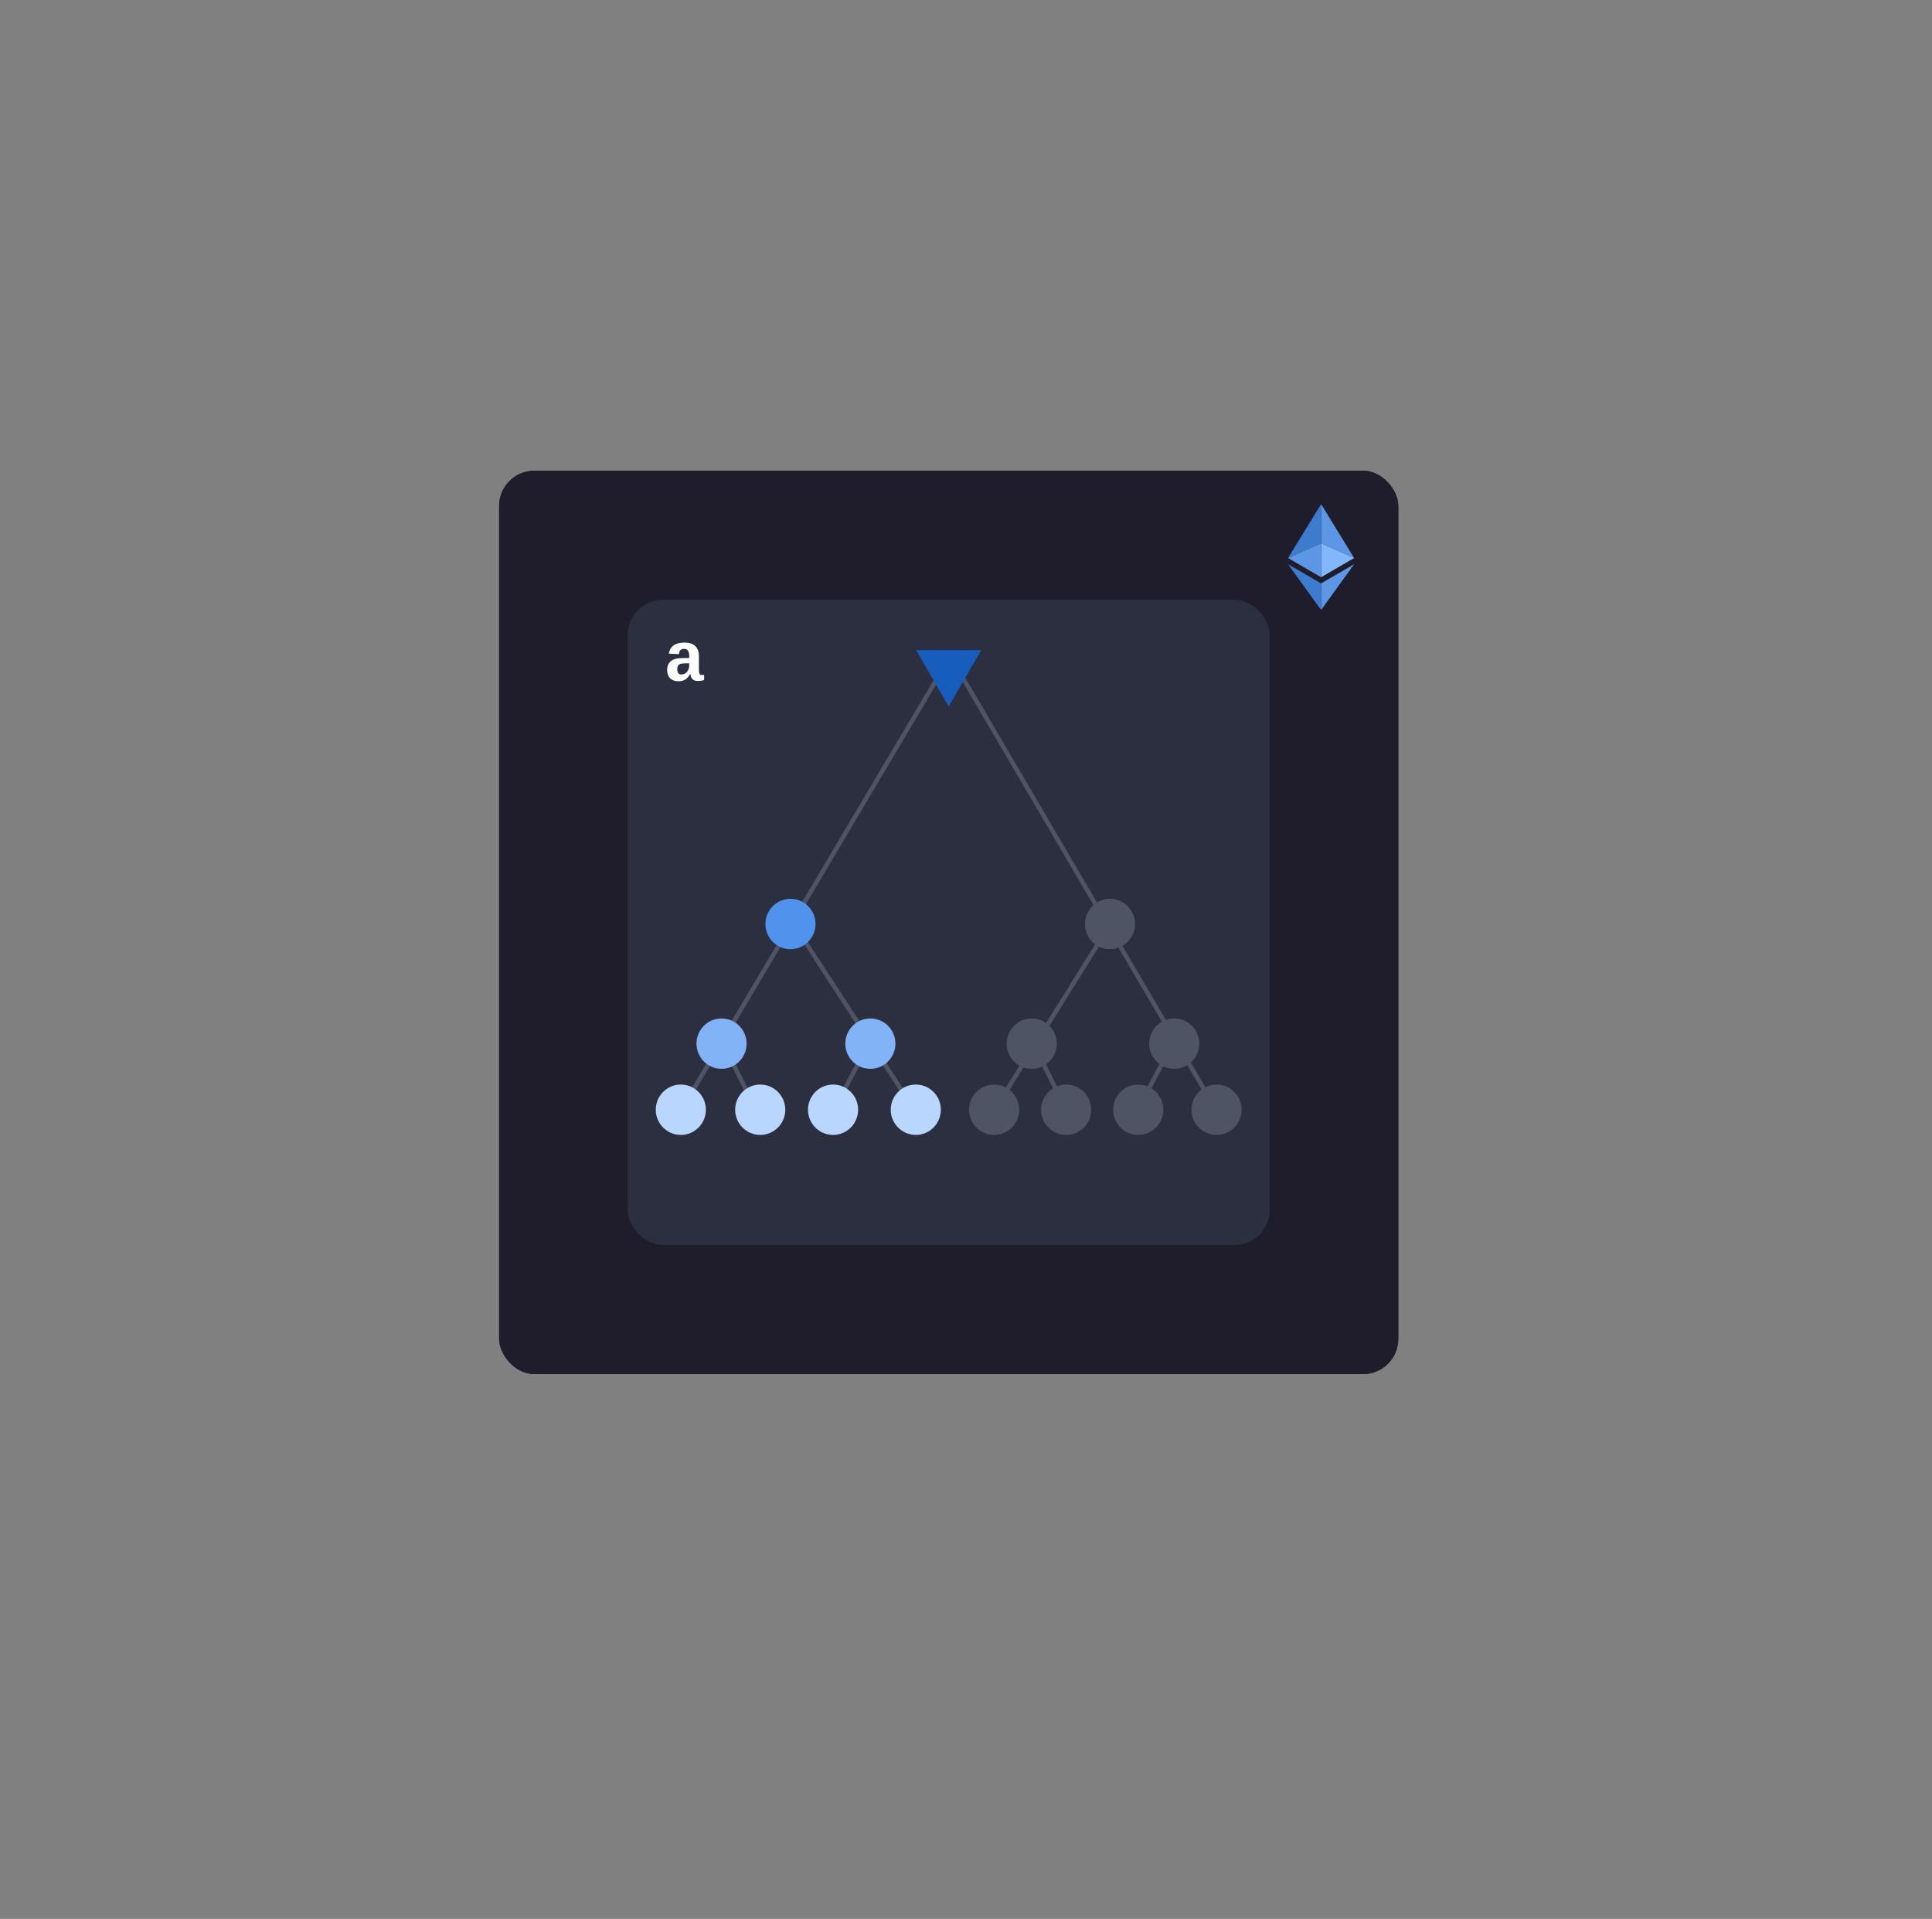 <svg width="438" height="435" viewBox="0 0 438 435" fill="none" xmlns="http://www.w3.org/2000/svg">
  <rect x="0" y="0" width="438" height="435" fill="#808080" stroke="none"/>
  <g clip-path="url(#clip0_1014_82497)">
    <rect x="113.156" y="106.703" width="203.844" height="204.797" rx="8" fill="#1F1D2B" />
    <rect x="142.288" y="135.971" width="145.581" height="146.261" rx="8" fill="#2B2F40" />
    <path d="M207.972 252.639L179.917 209.468" stroke="#4E5463" />
    <path d="M299.5 114.28V123.151L306.998 126.502L299.5 114.28Z" fill="#F7F8F7" />
    <path d="M299.5 114.28L292 126.502L299.5 123.151V114.28Z" fill="white" />
    <path d="M299.5 132.251V138.28L307.003 127.898L299.5 132.251Z" fill="#F7F8F7" />
    <path d="M299.5 138.28V132.25L292 127.898L299.5 138.28Z" fill="white" />
    <path d="M299.5 130.856L306.998 126.502L299.5 123.153V130.856Z" fill="#E2E5EB" />
    <path d="M292 126.502L299.5 130.856V123.153L292 126.502Z" fill="#F7F8F7" />
    <path d="M171.75 252.283L163.582 235.87" stroke="#4E5463" />
    <path d="M188.442 252.639L196.61 237.297" stroke="#4E5463" />
    <path d="M153.638 252.996L215.43 148.814L276.512 252.996" stroke="#4E5463" />
    <ellipse cx="179.206" cy="209.468" rx="5.682" ry="5.709" fill="#5093ED" />
    <ellipse cx="251.654" cy="209.468" rx="5.682" ry="5.709" fill="#4E5463" />
    <ellipse cx="163.582" cy="236.584" rx="5.682" ry="5.709" fill="#81B3F6" />
    <ellipse cx="197.318" cy="236.584" rx="5.682" ry="5.709" fill="#81B3F6" />
    <ellipse cx="233.897" cy="236.584" rx="5.682" ry="5.709" fill="#4E5463" />
    <ellipse cx="266.214" cy="236.584" rx="5.682" ry="5.709" fill="#4E5463" />
    <ellipse cx="154.348" cy="251.569" rx="5.682" ry="5.709" fill="#B8D6FF" />
    <ellipse cx="172.348" cy="251.569" rx="5.682" ry="5.709" fill="#B8D6FF" />
    <ellipse cx="188.862" cy="251.569" rx="5.682" ry="5.709" fill="#B8D6FF" />
    <ellipse cx="207.617" cy="251.569" rx="5.682" ry="5.709" fill="#B8D6FF" />
    <ellipse cx="225.374" cy="251.569" rx="5.682" ry="5.709" fill="#4E5463" />
    <ellipse cx="241.709" cy="251.569" rx="5.682" ry="5.709" fill="#4E5463" />
    <ellipse cx="258.045" cy="251.569" rx="5.682" ry="5.709" fill="#4E5463" />
    <ellipse cx="275.801" cy="251.569" rx="5.682" ry="5.709" fill="#4E5463" />
    <path d="M225.02 252.282L251.299 210.181" stroke="#4E5463" />
    <path d="M242.242 252.639L234.074 236.227" stroke="#4E5463" />
    <path d="M257.336 252.639L265.504 237.297" stroke="#4E5463" />
    <path
      d="M153.851 154.436C153.033 154.436 152.395 154.214 151.937 153.772C151.478 153.324 151.249 152.696 151.249 151.889C151.249 151.014 151.52 150.35 152.062 149.897C152.608 149.438 153.424 149.201 154.507 149.186L156.249 149.155V148.725C156.249 148.188 156.158 147.782 155.976 147.506C155.793 147.23 155.499 147.092 155.093 147.092C154.713 147.092 154.431 147.188 154.249 147.381C154.072 147.569 153.963 147.871 153.921 148.287L151.632 148.178C151.913 146.506 153.098 145.67 155.187 145.67C156.239 145.67 157.043 145.928 157.601 146.444C158.163 146.959 158.444 147.717 158.444 148.717V151.78C158.444 152.253 158.496 152.582 158.601 152.764C158.71 152.941 158.89 153.03 159.14 153.03C159.306 153.03 159.468 153.014 159.624 152.983V154.17C159.494 154.201 159.377 154.23 159.272 154.256C159.168 154.282 159.064 154.303 158.96 154.319C158.856 154.334 158.744 154.347 158.624 154.358C158.509 154.368 158.374 154.373 158.218 154.373C157.666 154.373 157.257 154.238 156.991 153.967C156.731 153.696 156.575 153.298 156.522 152.772H156.476C156.147 153.36 155.772 153.785 155.351 154.045C154.934 154.306 154.434 154.436 153.851 154.436ZM156.249 150.365L155.202 150.381C154.733 150.392 154.392 150.441 154.179 150.53C153.97 150.613 153.812 150.751 153.702 150.944C153.593 151.131 153.538 151.389 153.538 151.717C153.538 152.509 153.851 152.905 154.476 152.905C154.981 152.905 155.403 152.707 155.741 152.311C156.08 151.91 156.249 151.405 156.249 150.795V150.365Z"
      fill="white" />
    <rect x="113.156" y="106.703" width="203.844" height="204.797" rx="8" fill="#1F1D2B" />
    <rect x="142.288" y="135.971" width="145.581" height="146.261" rx="8" fill="#2B2F40" />
    <path d="M207.972 252.639L179.917 209.468" stroke="#4E5463" />
    <path d="M299.5 114.28V123.151L306.998 126.502L299.5 114.28Z" fill="#5C96E4" />
    <path d="M299.5 114.28L292 126.502L299.5 123.151V114.28Z" fill="#3D7BCE" />
    <path d="M299.5 132.251V138.28L307.003 127.898L299.5 132.251Z" fill="#5C96E4" />
    <path d="M299.5 138.28V132.25L292 127.898L299.5 138.28Z" fill="#3D7BCE" />
    <path d="M299.5 130.856L306.998 126.502L299.5 123.153V130.856Z" fill="#83B7FC" />
    <path d="M292 126.502L299.5 130.856V123.153L292 126.502Z" fill="#5C96E4" />
    <path d="M171.75 252.283L163.582 235.87" stroke="#4E5463" />
    <path d="M188.442 252.639L196.61 237.297" stroke="#4E5463" />
    <path d="M153.638 252.996L215.43 148.814L276.512 252.996" stroke="#4E5463" />
    <ellipse cx="179.206" cy="209.468" rx="5.682" ry="5.709" fill="#5093ED" />
    <ellipse cx="251.654" cy="209.468" rx="5.682" ry="5.709" fill="#4E5463" />
    <ellipse cx="163.582" cy="236.584" rx="5.682" ry="5.709" fill="#81B3F6" />
    <ellipse cx="197.318" cy="236.584" rx="5.682" ry="5.709" fill="#81B3F6" />
    <ellipse cx="233.897" cy="236.584" rx="5.682" ry="5.709" fill="#4E5463" />
    <ellipse cx="266.214" cy="236.584" rx="5.682" ry="5.709" fill="#4E5463" />
    <ellipse cx="154.348" cy="251.569" rx="5.682" ry="5.709" fill="#B8D6FF" />
    <ellipse cx="172.348" cy="251.569" rx="5.682" ry="5.709" fill="#B8D6FF" />
    <ellipse cx="188.862" cy="251.569" rx="5.682" ry="5.709" fill="#B8D6FF" />
    <ellipse cx="207.617" cy="251.569" rx="5.682" ry="5.709" fill="#B8D6FF" />
    <ellipse cx="225.374" cy="251.569" rx="5.682" ry="5.709" fill="#4E5463" />
    <ellipse cx="241.709" cy="251.569" rx="5.682" ry="5.709" fill="#4E5463" />
    <ellipse cx="258.045" cy="251.569" rx="5.682" ry="5.709" fill="#4E5463" />
    <ellipse cx="275.801" cy="251.569" rx="5.682" ry="5.709" fill="#4E5463" />
    <path d="M225.02 252.282L251.299 210.181" stroke="#4E5463" />
    <path d="M242.242 252.639L234.074 236.227" stroke="#4E5463" />
    <path d="M257.336 252.639L265.504 237.297" stroke="#4E5463" />
    <path
      d="M153.851 154.436C153.033 154.436 152.395 154.214 151.937 153.772C151.478 153.324 151.249 152.696 151.249 151.889C151.249 151.014 151.52 150.35 152.062 149.897C152.608 149.438 153.424 149.201 154.507 149.186L156.249 149.155V148.725C156.249 148.188 156.158 147.782 155.976 147.506C155.793 147.23 155.499 147.092 155.093 147.092C154.713 147.092 154.431 147.188 154.249 147.381C154.072 147.569 153.963 147.871 153.921 148.287L151.632 148.178C151.913 146.506 153.098 145.67 155.187 145.67C156.239 145.67 157.043 145.928 157.601 146.444C158.163 146.959 158.444 147.717 158.444 148.717V151.78C158.444 152.253 158.496 152.582 158.601 152.764C158.71 152.941 158.89 153.03 159.14 153.03C159.306 153.03 159.468 153.014 159.624 152.983V154.17C159.494 154.201 159.377 154.23 159.272 154.256C159.168 154.282 159.064 154.303 158.96 154.319C158.856 154.334 158.744 154.347 158.624 154.358C158.509 154.368 158.374 154.373 158.218 154.373C157.666 154.373 157.257 154.238 156.991 153.967C156.731 153.696 156.575 153.298 156.522 152.772H156.476C156.147 153.36 155.772 153.785 155.351 154.045C154.934 154.306 154.434 154.436 153.851 154.436ZM156.249 150.365L155.202 150.381C154.733 150.392 154.392 150.441 154.179 150.53C153.97 150.613 153.812 150.751 153.702 150.944C153.593 151.131 153.538 151.389 153.538 151.717C153.538 152.509 153.851 152.905 154.476 152.905C154.981 152.905 155.403 152.707 155.741 152.311C156.08 151.91 156.249 151.405 156.249 150.795V150.365Z"
      fill="white" />
    <path d="M215.075 160.156L207.696 147.375L222.454 147.375L215.075 160.156Z" fill="#165DBD" />
  </g>
  <defs>
    <clipPath id="clip0_1014_82497">
      <rect width="438" height="435" rx="8" fill="white" />
    </clipPath>
  </defs>
</svg>
